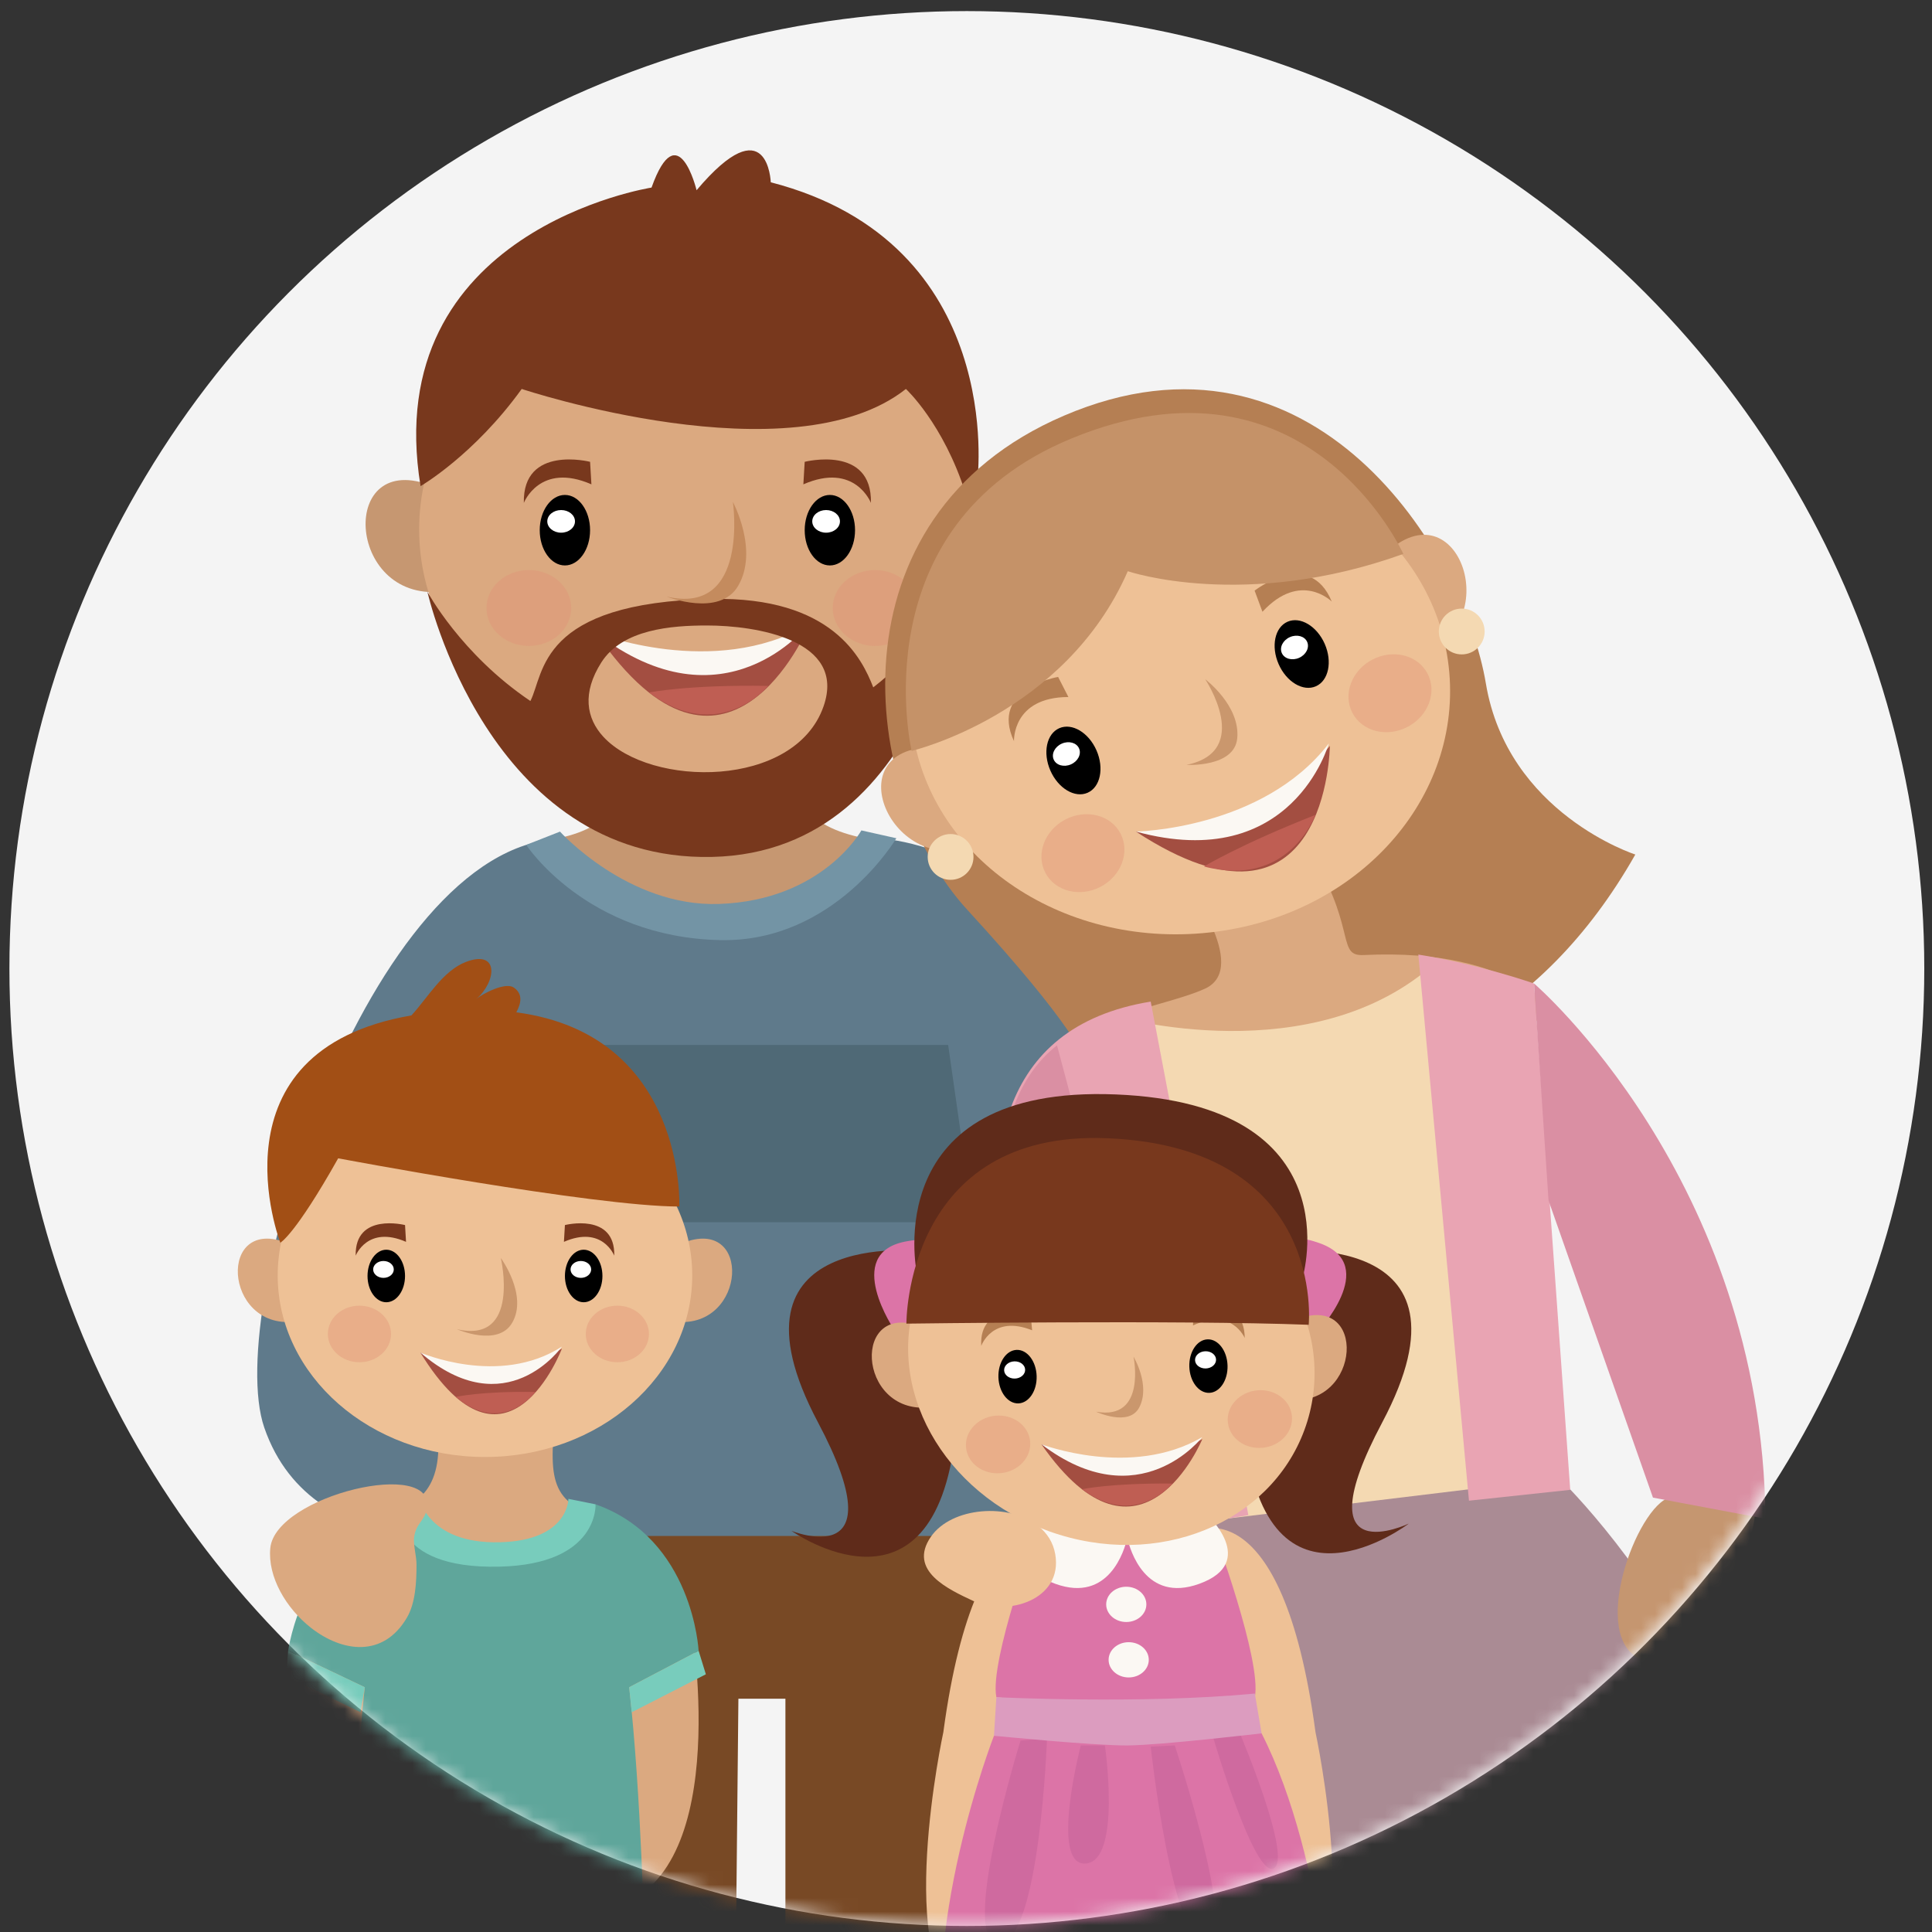 <?xml version="1.0" encoding="UTF-8" standalone="no"?>
<svg width="143px" height="143px" viewBox="0 0 143 143" version="1.1" xmlns="http://www.w3.org/2000/svg" xmlns:xlink="http://www.w3.org/1999/xlink">
    <rect x="0" y="0" width="143" height="143" fill="#333333" stroke="none"/>
    <!-- Generator: Sketch 3.6.1 (26313) - http://www.bohemiancoding.com/sketch -->
    <title>adults&amp;children</title>
    <desc>Created with Sketch.</desc>
    <defs>
        <circle id="path-1" cx="71.243" cy="71.687" r="70.866"></circle>
    </defs>
    <g id="Page-1" stroke="none" stroke-width="1" fill="none" fill-rule="evenodd">
        <g id="adults&amp;children">
            <circle id="Oval" fill="#F4F4F4" cx="71.563" cy="71.687" r="70.866"></circle>
            <g id="Clipped">
                <mask id="mask-2" fill="white">
                    <use xlink:href="#path-1"></use>
                </mask>
                <g id="SVGID_13_"></g>
                <g id="Group" mask="url(#mask-2)">
                    <g transform="translate(17, 11)">
                        <g transform="translate(2, 0)">
                            <g transform="translate(8, 0)">
                                <path d="M31.477,43.391 L19.904,43.391 C19.713,49.304 17.244,50.678 12.839,51.312 C13.768,56.526 20.359,57.003 25.374,56.761 C25.481,56.756 25.586,56.752 25.691,56.747 C25.796,56.751 25.901,56.756 26.008,56.761 C31.022,57.003 37.614,56.526 38.543,51.312 C34.137,50.678 30.956,49.483 31.477,43.391 L31.477,43.391 Z" id="Shape" fill="#C69771"></path>
                                <g>
                                    <g transform="translate(0, 24)" id="Shape">
                                        <path d="M5.049,1.536 C5.031,1.334 5.074,1.179 5.015,0.982 C-1.966,-1.834 -1.402,9.48 5.637,8.793 L5.049,1.536 L5.049,1.536 Z" fill="#C69771"></path>
                                        <path d="M44.187,1.536 C44.205,1.334 44.162,1.179 44.221,0.982 C51.202,-1.834 50.638,9.48 43.599,8.793 L44.187,1.536 L44.187,1.536 Z" fill="#DBA980"></path>
                                    </g>
                                    <ellipse id="Oval" fill="#DBA980" cx="24.618" cy="28.184" rx="20.593" ry="18.043"></ellipse>
                                    <path d="M4.128,24.982 C4.128,24.982 8.085,22.692 11.615,17.789 C11.615,17.789 31.619,24.457 40.052,17.789 C40.052,17.789 42.821,20.338 44.476,25.536 L45.348,24.457 C45.348,24.457 47.505,7.002 30.05,2.492 C30.05,2.492 29.854,-3.195 24.558,3.08 C24.558,3.08 23.185,-2.607 21.224,2.884 C21.225,2.884 1.024,6.022 4.128,24.982 L4.128,24.982 Z" id="Shape" fill="#78381D"></path>
                                    <g transform="translate(11, 23)">
                                        <g transform="translate(1, 2)" id="Oval">
                                            <g>
                                                <ellipse fill="#000000" cx="2.812" cy="3.243" rx="1.863" ry="2.609"></ellipse>
                                                <ellipse fill="#FFFFFF" cx="2.533" cy="2.59" rx="1.025" ry="0.838"></ellipse>
                                            </g>
                                            <g transform="translate(20, 0)">
                                                <ellipse fill="#000000" cx="2.424" cy="3.243" rx="1.863" ry="2.609"></ellipse>
                                                <ellipse fill="#FFFFFF" cx="2.145" cy="2.59" rx="1.025" ry="0.838"></ellipse>
                                            </g>
                                        </g>
                                        <g id="Shape" fill="#78381D">
                                            <path d="M0.773,3.222 C0.773,3.222 1.95,0.182 5.774,1.849 L5.676,0.182 C5.676,0.183 0.675,-1.092 0.773,3.222 L0.773,3.222 Z"></path>
                                            <path d="M26.463,3.222 C26.463,3.222 25.286,0.182 21.462,1.849 L21.56,0.182 C21.56,0.183 26.561,-1.092 26.463,3.222 L26.463,3.222 Z"></path>
                                        </g>
                                    </g>
                                    <g transform="translate(17, 35)" id="Shape">
                                        <path d="M0.113,0.845 C0.113,0.845 8.154,4.571 15.803,0.453 C15.802,0.453 9.722,14.868 0.113,0.845 L0.113,0.845 Z" fill="#A34E41"></path>
                                        <path d="M0.113,0.845 C0.113,0.845 8.84,4.277 15.803,0.257 C15.802,0.257 9.624,8.2 0.113,0.845 L0.113,0.845 Z" fill="#FBF8F3"></path>
                                        <path d="M4.035,5.258 C4.035,5.258 6.879,4.67 12.861,4.768 C12.86,4.768 9.232,9.181 4.035,5.258 L4.035,5.258 Z" fill="#BF5E53"></path>
                                    </g>
                                    <g transform="translate(9, 31)" id="Oval" fill="#E09276" opacity="0.4">
                                        <ellipse cx="3.144" cy="3.002" rx="3.138" ry="2.811"></ellipse>
                                        <ellipse cx="28.771" cy="3.002" rx="3.138" ry="2.811"></ellipse>
                                    </g>
                                    <path d="M37.635,39.876 C36.806,37.746 34.614,33.154 25.692,33.332 C12.826,33.589 13.3,38.868 12.258,40.886 C7.11,37.421 4.634,32.797 4.634,32.797 C4.634,32.797 9.095,52.784 25.692,52.427 C42.289,52.07 44.43,30.12 44.43,30.12 C42.988,34.624 40.415,37.732 37.635,39.876 L37.635,39.876 Z M17.662,43.537 C16.386,42.156 16.077,40.279 17.51,38.028 C19.076,35.567 22.705,35.296 25.335,35.296 C28.892,35.296 35.686,36.331 33.956,41.283 C31.826,47.381 21.144,47.306 17.662,43.537 L17.662,43.537 Z" id="Shape" fill="#78381D"></path>
                                    <path d="M27.245,26.151 C27.245,26.151 28.487,34.596 22.342,33.158 C22.342,33.158 26.265,34.715 27.637,32.361 C29.175,29.725 27.245,26.151 27.245,26.151 L27.245,26.151 Z" id="Shape" fill="#C48B5E"></path>
                                </g>
                            </g>
                            <path d="M45.291,51 C45.291,51 41.543,56.264 34.227,56.443 C26.91,56.621 22.449,51.089 22.449,51.089 C8.35,51.624 -2.506,85.764 0.561,94.667 C4.23,105.319 18.345,102.575 18.166,102.753 C17.452,103.467 55.999,102.753 55.999,102.753 L60.46,66.794 C59.032,50.91 45.291,51 45.291,51 L45.291,51 Z" id="Shape" fill="#5F7A8B"></path>
                            <path d="M22.449,50.553 C22.449,50.553 27.492,56.142 34.227,55.907 C41.9,55.639 44.756,50.464 44.756,50.464 L47.345,51.044 C47.345,51.044 42.792,58.762 34.315,58.584 C24.406,58.375 19.949,51.535 19.949,51.535 L22.449,50.553 L22.449,50.553 Z" id="Shape" fill="#7394A5"></path>
                            <path d="M53.054,79.464 L15.042,79.464 L16.649,66.347 L51.18,66.347 L53.054,79.464 Z" id="Shape" fill="#4F6976"></path>
                            <g transform="translate(17, 102)" id="Shape" fill="#784925">
                                <path d="M1.166,0.686 L38.999,0.686 C38.999,0.686 37.661,44.587 30.968,65.734 L22.134,65.734 L22.134,12.732 L18.654,12.732 L18.119,65.734 L9.821,65.734 C9.821,65.734 -2.938,10.591 1.166,0.686 L1.166,0.686 Z"></path>
                            </g>
                        </g>
                        <g transform="translate(0, 59)">
                            <g>
                                <path d="M5.398,48.839 C5.398,48.839 2.052,66.774 9.949,70.522 L11.287,52.185 L5.398,48.839 L5.398,48.839 Z" id="Shape" fill="#DBA980"></path>
                                <path d="M34.005,49.106 C34.005,49.106 37.351,67.041 29.454,70.789 L28.116,52.452 L34.005,49.106 L34.005,49.106 Z" id="Shape" fill="#DBA980"></path>
                                <g>
                                    <path d="M24.006,35.729 L15.384,35.729 C15.837,40.272 13.938,41.693 10.656,42.166 C11.348,46.05 15.723,45.87 19.459,45.69 C19.539,45.686 19.617,45.683 19.695,45.679 C19.773,45.683 19.851,45.686 19.931,45.69 C23.666,45.87 28.577,46.585 29.269,42.701 C24.136,41.745 23.618,40.268 24.006,35.729 L24.006,35.729 Z" id="Shape" fill="#DBA980"></path>
                                    <g transform="translate(0, 10)">
                                        <g transform="translate(0, 11)" id="Shape" fill="#DBA980">
                                            <path d="M4.318,1.428 C4.305,1.277 4.336,1.162 4.293,1.015 C-0.908,-1.083 -0.487,7.346 4.757,6.834 L4.318,1.428 L4.318,1.428 Z"></path>
                                            <path d="M33.474,1.428 C33.487,1.277 33.456,1.162 33.499,1.015 C38.7,-1.083 38.279,7.346 33.036,6.834 L33.474,1.428 L33.474,1.428 Z"></path>
                                        </g>
                                        <ellipse id="Oval" fill="#EEC196" cx="18.896" cy="14.401" rx="15.341" ry="13.441"></ellipse>
                                        <g transform="translate(9, 10)">
                                            <g transform="translate(1, 2)" id="Oval">
                                                <g>
                                                    <ellipse fill="#000000" cx="1.591" cy="2.444" rx="1.388" ry="1.944"></ellipse>
                                                    <ellipse fill="#FFFFFF" cx="1.383" cy="1.959" rx="0.763" ry="0.625"></ellipse>
                                                </g>
                                                <g transform="translate(14, 0)">
                                                    <ellipse fill="#000000" cx="2.202" cy="2.444" rx="1.388" ry="1.944"></ellipse>
                                                    <ellipse fill="#FFFFFF" cx="1.993" cy="1.959" rx="0.763" ry="0.625"></ellipse>
                                                </g>
                                            </g>
                                            <g id="Shape" fill="#78381D">
                                                <path d="M0.327,2.94 C0.327,2.94 1.204,0.675 4.053,1.917 L3.98,0.675 C3.98,0.675 0.254,-0.275 0.327,2.94 L0.327,2.94 Z"></path>
                                                <path d="M19.465,2.94 C19.465,2.94 18.588,0.675 15.74,1.917 L15.813,0.675 C15.813,0.675 19.538,-0.275 19.465,2.94 L19.465,2.94 Z"></path>
                                            </g>
                                        </g>
                                        <g transform="translate(14, 19)" id="Shape">
                                            <path d="M0.108,1.108 C0.108,1.108 5.481,3.884 10.592,0.816 C10.592,0.816 6.529,11.555 0.108,1.108 L0.108,1.108 Z" fill="#A34E41"></path>
                                            <path d="M0.108,1.108 C0.108,1.108 5.94,3.665 10.592,0.67 C10.592,0.67 6.464,6.587 0.108,1.108 L0.108,1.108 Z" fill="#FBF8F3"></path>
                                            <path d="M2.729,4.396 C2.729,4.396 4.629,3.958 8.626,4.031 C8.626,4.03 6.202,7.318 2.729,4.396 L2.729,4.396 Z" fill="#BF5E53"></path>
                                        </g>
                                        <g transform="translate(7, 16)" id="Oval" fill="#E09276" opacity="0.4">
                                            <ellipse cx="2.604" cy="2.735" rx="2.338" ry="2.094"></ellipse>
                                            <ellipse cx="21.694" cy="2.735" rx="2.338" ry="2.094"></ellipse>
                                        </g>
                                    </g>
                                    <path d="M20.069,23.112 C20.069,23.112 21.564,29.492 16.816,28.381 C16.816,28.381 19.847,29.73 20.908,27.911 C22.096,25.874 20.069,23.112 20.069,23.112 L20.069,23.112 Z" id="Shape" fill="#CA976D"></path>
                                    <path d="M21.216,4.929 C21.581,4.248 21.716,3.561 21.022,3.091 C20.4,2.67 18.706,3.554 18.26,3.938 C19.744,2.662 19.967,0.263 17.5,1.193 C15.774,1.844 14.643,3.872 13.452,5.157 C-1.725,7.773 3.748,21.98 3.748,21.98 C3.748,21.98 4.819,21.445 8.031,15.734 C8.031,15.734 26.948,19.303 33.283,19.303 C33.282,19.304 33.811,6.594 21.216,4.929 L21.216,4.929 Z" id="Shape" fill="#A24F15"></path>
                                </g>
                                <path d="M34.709,52.185 C34.709,52.185 34.307,43.887 27.08,41.344 C27.08,41.344 25.891,45.678 19.786,45.689 C13.68,45.679 12.492,41.344 12.492,41.344 C5.398,44.155 4.328,52.185 4.328,52.185 L10.004,54.883 C9.099,62.978 8.879,73.734 8.879,73.734 L19.72,73.734 L19.854,73.734 L30.695,73.734 C30.695,73.734 30.475,62.978 29.57,54.883 L34.709,52.185 L34.709,52.185 Z" id="Shape" fill="#5FA69B"></path>
                                <path d="M12.491,41.343 C12.491,41.343 11.688,46.161 19.994,45.958 C27.345,45.778 27.08,41.343 27.08,41.343 L25.072,40.941 C25.072,40.941 25.099,44.029 19.986,44.153 C14.498,44.287 13.963,40.673 13.963,40.673 L12.491,41.343 L12.491,41.343 Z" id="Shape" fill="#78CCBC"></path>
                                <path d="M29.569,54.883 L34.709,52.185 L35.245,53.925 L29.757,56.735 L29.569,54.883 Z" id="Shape" fill="#78CCBC"></path>
                                <path d="M10.003,54.883 L4.327,52.185 L4.193,54.058 L9.681,56.735 L10.003,54.883 Z" id="Shape" fill="#78CCBC"></path>
                            </g>
                            <path d="M6.03,50.495 C8.322,52.283 11.36,52.723 13.115,49.739 C13.76,48.642 13.829,47.086 13.829,45.804 C13.829,45.179 13.592,44.366 13.646,43.845 C13.759,42.758 14.416,42.594 14.595,41.699 C15.365,37.846 3.384,40.681 3.006,44.589 C2.802,46.707 4.171,49.045 6.03,50.495 L6.03,50.495 Z" id="Shape" fill="#DBA980"></path>
                        </g>
                        <g transform="translate(48, 17)">
                            <g transform="translate(23, 108)" id="Shape" fill="#A37F61">
                                <g>
                                    <path d="M14.364,42.055 L11.403,36.649 L12.562,3.18 L0.204,0.863 C0.461,1.893 3.293,21.974 5.611,36.648 L3.294,42.054 L14.364,42.054 L14.364,42.055 Z"></path>
                                </g>
                                <g transform="translate(17, 0)">
                                    <path d="M1.017,42.055 L3.978,36.649 L2.047,3.18 L14.405,0.863 C14.147,1.893 12.088,21.974 9.771,36.648 L12.088,42.054 L1.017,42.054 L1.017,42.055 Z"></path>
                                </g>
                            </g>
                            <path d="M23.115,83.879 L49.348,80.399 C49.348,80.399 68.086,96.46 71.031,130.724 L5.983,132.062 C5.983,132.062 8.928,92.177 23.115,83.879 L23.115,83.879 Z" id="Shape" fill="#AA8B94"></path>
                            <path d="M15.174,50.239 C15.174,50.239 41.765,60.411 56.041,35.249 C56.041,35.249 46.583,32.215 44.977,22.578 C43.371,12.941 32.25,-5.161 13.746,2.769 C-3.743,10.264 -1.423,30.608 6.608,39.353 C14.638,48.098 15.174,50.239 15.174,50.239 L15.174,50.239 Z" id="Shape" fill="#B57F53"></path>
                            <path d="M35.924,42.689 C34.002,42.782 35.319,40.94 32.436,35.833 L22.568,37.001 C22.568,37.001 27.632,43.61 24.187,45.179 C20.742,46.749 12.529,47.507 10.998,52.365 L50.313,47.347 C50.314,47.347 47.523,42.126 35.924,42.689 L35.924,42.689 Z" id="Shape" fill="#DBA980"></path>
                            <path d="M17.494,47.205 C17.494,47.205 32.217,51.488 41.318,43.19 L45.601,82.005 L20.562,85.039 L17.494,47.205 L17.494,47.205 Z" id="Shape" fill="#F4D9B2"></path>
                            <g transform="translate(0, 11)" id="Shape" fill="#DBA980">
                                <path d="M4.32,16.812 C4.228,16.631 4.21,16.471 4.082,16.31 C-3.445,16.292 1.286,26.585 7.565,23.329 L4.32,16.812 L4.32,16.812 Z"></path>
                                <path d="M37.706,2.525 C37.647,2.331 37.55,2.203 37.531,1.998 C42.965,-3.212 46.648,7.501 39.858,9.48 L37.706,2.525 L37.706,2.525 Z"></path>
                            </g>
                            <path d="M42.271,21.765 C43.114,31.463 35.092,40.105 24.024,41.068 C12.955,42.03 3.298,34.949 2.455,25.25 C1.612,15.552 9.901,6.909 20.97,5.947 C32.038,4.984 41.427,12.066 42.271,21.765 L42.271,21.765 Z" id="Shape" fill="#EEC196"></path>
                            <g transform="translate(9, 14)">
                                <g transform="translate(2, 3)" id="Oval">
                                    <g transform="translate(0, 8)">
                                        <ellipse fill="#000000" transform="translate(3.452, 3.288) rotate(-23.709) translate(-3.452, -3.288) " cx="3.452" cy="3.288" rx="1.863" ry="2.609"></ellipse>
                                        <ellipse fill="#FFFFFF" transform="translate(2.93, 2.808) rotate(-23.709) translate(-2.93, -2.808) " cx="2.93" cy="2.808" rx="1.025" ry="0.839"></ellipse>
                                    </g>
                                    <g transform="translate(17, 0)">
                                        <ellipse fill="#000000" transform="translate(3.346, 3.408) rotate(-23.715) translate(-3.346, -3.408) " cx="3.346" cy="3.408" rx="1.863" ry="2.609"></ellipse>
                                        <ellipse fill="#FFFFFF" transform="translate(2.814, 2.924) rotate(-23.709) translate(-2.814, -2.924) " cx="2.814" cy="2.924" rx="1.025" ry="0.839"></ellipse>
                                    </g>
                                </g>
                                <g id="Shape" fill="#B57F53">
                                    <path d="M1.052,12.859 C1.052,12.859 0.907,9.602 5.079,9.591 L4.319,8.104 C4.319,8.103 -0.773,8.948 1.052,12.859 L1.052,12.859 Z"></path>
                                    <path d="M24.573,2.527 C24.573,2.527 22.273,0.217 19.442,3.281 L18.861,1.715 C18.862,1.716 22.928,-1.462 24.573,2.527 L24.573,2.527 Z"></path>
                                </g>
                            </g>
                            <g transform="translate(19, 27)" id="Shape">
                                <path d="M0.074,6.549 C0.074,6.549 8.928,6.931 14.431,0.208 C14.431,0.209 14.301,15.853 0.074,6.549 L0.074,6.549 Z" fill="#A34E41"></path>
                                <path d="M0.074,6.549 C0.074,6.549 9.45,6.397 14.356,0.027 C14.356,0.027 11.67,9.725 0.074,6.549 L0.074,6.549 Z" fill="#FBF8F3"></path>
                                <path d="M5.114,9.135 C5.114,9.135 7.787,7.508 13.354,5.319 C13.354,5.319 11.414,10.781 5.114,9.135 L5.114,9.135 Z" fill="#BF5E53"></path>
                            </g>
                            <g transform="translate(11, 19)" id="Oval" fill="#E09276" opacity="0.4">
                                <ellipse transform="translate(4.155, 16.147) rotate(-27.516) translate(-4.155, -16.147) " cx="4.155" cy="16.147" rx="3.138" ry="2.811"></ellipse>
                                <ellipse transform="translate(26.881, 4.311) rotate(-27.516) translate(-26.881, -4.311) " cx="26.881" cy="4.311" rx="3.138" ry="2.811"></ellipse>
                            </g>
                            <path d="M24.206,22.276 C24.206,22.276 27.763,27.592 22.826,28.614 C22.826,28.614 26.372,28.813 26.576,26.646 C26.806,24.218 24.206,22.276 24.206,22.276 L24.206,22.276 Z" id="Shape" fill="#CA976D"></path>
                            <path d="M2.476,27.578 C2.476,27.578 13.835,24.898 18.475,14.28 C18.475,14.28 27.13,17.225 38.87,12.999 C38.87,12.999 31.77,-2.762 14.281,4.465 C-1.418,10.953 2.476,27.578 2.476,27.578 L2.476,27.578 Z" id="Shape" fill="#C59268"></path>
                            <path d="M20.171,46.135 L27.399,84.147 L16.156,86.021 C16.155,86.02 -2.85,49.882 20.171,46.135 L20.171,46.135 Z" id="Shape" fill="#E9A4B3"></path>
                            <circle id="Oval" fill="#F4D9B2" cx="43.192" cy="18.741" r="1.696"></circle>
                            <path d="M39.98,42.655 L43.728,83.076 L51.223,82.273 L48.546,44.797 C48.546,44.796 44.42,43.349 39.98,42.655 L39.98,42.655 Z" id="Shape" fill="#E9A4B3"></path>
                            <path d="M58.607,82.831 C56.17,83.448 52.483,93.311 56.564,94.867 C60.082,96.208 64.888,86.604 64.875,84.147 L58.607,82.831 L58.607,82.831 Z" id="Shape" fill="#C59670"></path>
                            <path d="M48.546,44.796 C48.546,44.796 65.41,59.251 65.678,84.414 L57.346,82.848 L49.617,60.858 L48.546,44.796 L48.546,44.796 Z" id="Shape" fill="#DA8FA3"></path>
                            <path d="M13.236,49.371 L22.872,85.507 L17.652,90.727 C17.653,90.727 1.592,58.606 13.236,49.371 L13.236,49.371 Z" id="Shape" fill="#DA8FA3"></path>
                            <circle id="Oval" fill="#F4D9B2" cx="5.359" cy="35.427" r="1.695"></circle>
                        </g>
                        <g transform="translate(41, 69)">
                            <g>
                                <path d="M20.924,33.396 C20.924,33.396 14.321,29.648 11.823,48.208 C11.823,48.208 8.075,65.518 13.429,68.374 C18.783,71.229 20.924,33.396 20.924,33.396 L20.924,33.396 Z" id="Shape" fill="#EEC196"></path>
                                <path d="M30.267,33.396 C30.267,33.396 36.87,29.648 39.368,48.208 C39.368,48.208 43.116,65.518 37.762,68.374 C32.409,71.229 30.267,33.396 30.267,33.396 L30.267,33.396 Z" id="Shape" fill="#EEC196"></path>
                                <path d="M35.379,48.297 L15.57,48.476 C15.57,48.476 9.859,63.11 12.179,73.817 C12.179,73.817 27.348,71.497 40.911,72.746 C40.912,72.746 40.198,57.755 35.379,48.297 L35.379,48.297 Z" id="Shape" fill="#DC74A7"></path>
                                <path d="M10.217,12.605 C10.217,12.605 -5.13,10.821 2.543,25.276 C8.531,36.556 0.58,33.307 0.58,33.307 C0.58,33.307 11.109,40.802 12.715,26.169 C14.321,11.535 10.217,12.605 10.217,12.605 L10.217,12.605 Z" id="Shape" fill="#5F2B1A"></path>
                                <path d="M36.637,12.605 C36.637,12.605 51.984,10.821 44.311,25.276 C38.323,36.556 46.274,32.771 46.274,32.771 C46.274,32.771 35.745,40.802 34.139,26.168 C32.533,11.535 36.637,12.605 36.637,12.605 L36.637,12.605 Z" id="Shape" fill="#5F2B1A"></path>
                                <path d="M9.009,11.896 C4.339,12.802 8.222,18.482 8.222,18.482 L9.636,18.697 C13.551,12.423 11.992,11.317 9.009,11.896 L9.009,11.896 Z" id="Shape" fill="#DC74A7"></path>
                                <path d="M39.727,12.036 C44.194,13.671 39.459,18.663 39.459,18.663 L38.029,18.651 C35.159,11.836 36.874,10.991 39.727,12.036 L39.727,12.036 Z" id="Shape" fill="#DC74A7"></path>
                                <path d="M31.844,33.306 L25.313,33.65 L18.782,33.306 C18.782,33.306 15.213,42.943 15.748,45.62 C15.748,45.62 22.248,46.335 25.313,46.159 C28.377,46.335 34.878,45.62 34.878,45.62 C35.414,42.943 31.844,33.306 31.844,33.306 L31.844,33.306 Z" id="Shape" fill="#DC74A7"></path>
                                <path d="M31.29,32.057 L25.438,33.654 L19.586,32.057 C19.586,32.057 15.66,35.626 20.121,37.232 C24.091,38.661 25.234,34.722 25.438,33.838 C25.642,34.723 26.785,38.662 30.755,37.232 C35.216,35.627 31.29,32.057 31.29,32.057 L31.29,32.057 Z" id="Shape" fill="#FBF8F3"></path>
                                <path d="M24.583,1.006 C6.916,0.292 9.86,14.212 9.86,14.212 L38.413,14.569 C38.413,14.569 42.25,1.719 24.583,1.006 L24.583,1.006 Z" id="Shape" fill="#5F2B1A"></path>
                                <g transform="translate(6, 4)">
                                    <g transform="translate(0, 13)" id="Shape" fill="#DBA980">
                                        <path d="M4.321,1.66 C4.308,1.506 4.34,1.389 4.296,1.239 C-1,-0.915 -0.596,7.679 4.752,7.172 L4.321,1.66 L4.321,1.66 Z"></path>
                                        <path d="M31.895,1.096 C31.909,0.942 31.877,0.825 31.922,0.675 C37.23,-1.448 36.777,7.143 31.433,6.605 L31.895,1.096 L31.895,1.096 Z"></path>
                                    </g>
                                    <path d="M32.766,21.196 C30.601,28.265 22.494,32.07 14.426,29.599 C6.358,27.128 1.572,19.394 3.736,12.325 C5.901,5.256 14.196,1.528 22.265,3.998 C30.333,6.469 34.93,14.126 32.766,21.196 L32.766,21.196 Z" id="Shape" fill="#EEC196"></path>
                                    <g transform="translate(8, 12)">
                                        <g transform="translate(1, 3)" id="Oval">
                                            <g>
                                                <ellipse fill="#000000" transform="translate(2.314, 2.894) rotate(-1.708) translate(-2.314, -2.894) " cx="2.314" cy="2.894" rx="1.415" ry="1.981"></ellipse>
                                                <ellipse fill="#FFFFFF" transform="translate(2.1, 2.4) rotate(-1.713) translate(-2.1, -2.4) " cx="2.1" cy="2.4" rx="0.778" ry="0.637"></ellipse>
                                            </g>
                                            <g transform="translate(14, 0)">
                                                <ellipse fill="#000000" transform="translate(2.444, 2.114) rotate(-1.725) translate(-2.444, -2.114) " cx="2.444" cy="2.114" rx="1.415" ry="1.981"></ellipse>
                                                <ellipse fill="#FFFFFF" transform="translate(2.231, 1.652) rotate(-1.713) translate(-2.231, -1.652) " cx="2.231" cy="1.652" rx="0.778" ry="0.637"></ellipse>
                                            </g>
                                        </g>
                                        <g id="Shape" fill="#B57F53">
                                            <path d="M0.628,3.619 C0.628,3.619 1.452,1.284 4.393,2.463 L4.281,1.2 C4.282,1.199 0.456,0.346 0.628,3.619 L0.628,3.619 Z"></path>
                                            <path d="M20.131,3.034 C20.131,3.034 19.168,0.753 16.303,2.105 L16.34,0.838 C16.34,0.838 20.107,-0.244 20.131,3.034 L20.131,3.034 Z"></path>
                                        </g>
                                    </g>
                                    <g transform="translate(13, 22)" id="Shape">
                                        <path d="M0.079,0.897 C0.079,0.897 6.205,3.684 11.992,0.516 C11.992,0.515 7.451,11.495 0.079,0.897 L0.079,0.897 Z" fill="#A34E41"></path>
                                        <path d="M0.079,0.897 C0.079,0.897 6.725,3.457 11.991,0.367 C11.991,0.366 7.341,6.432 0.079,0.897 L0.079,0.897 Z" fill="#FBF8F3"></path>
                                        <path d="M3.081,4.227 C3.081,4.227 5.238,3.765 9.781,3.808 C9.781,3.808 7.049,7.178 3.081,4.227 L3.081,4.227 Z" fill="#BF5E53"></path>
                                    </g>
                                    <g transform="translate(7, 18)" id="Oval" fill="#E09276" opacity="0.4">
                                        <ellipse transform="translate(2.875, 4.912) rotate(-5.526) translate(-2.875, -4.912) " cx="2.875" cy="4.912" rx="2.383" ry="2.135"></ellipse>
                                        <ellipse transform="translate(22.251, 3.034) rotate(-5.52) translate(-22.251, -3.034) " cx="22.251" cy="3.034" rx="2.383" ry="2.135"></ellipse>
                                    </g>
                                    <path d="M19.899,16.417 C19.899,16.417 20.892,21.173 17.125,20.488 C17.125,20.488 19.566,21.637 20.326,20.169 C21.177,18.524 19.899,16.417 19.899,16.417 L19.899,16.417 Z" id="Shape" fill="#CA976D"></path>
                                    <path d="M3.089,13.971 C3.089,13.971 23.396,13.693 32.865,14.056 C32.865,14.056 34.198,0.932 17.977,0.249 C2.979,-0.383 3.089,13.971 3.089,13.971 L3.089,13.971 Z" id="Shape" fill="#78381D"></path>
                                </g>
                                <path d="M17.534,48.832 C17.534,48.832 12.894,63.823 15.928,63.823 C18.962,63.823 19.497,48.654 19.497,48.654 L17.534,48.832 L17.534,48.832 Z" id="Shape" fill="#C6649A" opacity="0.6"></path>
                                <path d="M21.995,49.189 C21.995,49.189 19.675,58.112 22.352,57.933 C25.029,57.755 23.78,49.189 23.78,49.189 L21.995,49.189 L21.995,49.189 Z" id="Shape" fill="#C6649A" opacity="0.6"></path>
                                <path d="M27.17,49.279 C27.17,49.279 28.776,64.002 31.274,63.823 C33.772,63.645 28.954,49.19 28.954,49.19 L27.17,49.279 L27.17,49.279 Z" id="Shape" fill="#C6649A" opacity="0.6"></path>
                                <path d="M31.81,48.654 L33.773,48.297 C33.773,48.297 37.699,57.577 36.272,58.291 C34.844,59.005 31.81,48.654 31.81,48.654 L31.81,48.654 Z" id="Shape" fill="#C6649A" opacity="0.6"></path>
                                <path d="M15.749,45.62 C15.749,45.62 26.456,46.155 34.878,45.352 L35.379,48.297 C35.379,48.297 27.961,49.17 25.475,49.192 C22.992,49.214 15.57,48.475 15.57,48.475 L15.749,45.62 L15.749,45.62 Z" id="Shape" fill="#DC9CBF"></path>
                                <ellipse id="Oval" fill="#FBF8F3" cx="25.363" cy="38.75" rx="1.487" ry="1.305"></ellipse>
                                <ellipse id="Oval" fill="#FBF8F3" cx="25.542" cy="42.854" rx="1.487" ry="1.305"></ellipse>
                            </g>
                            <path d="M18.862,32.959 C16.694,31.213 12.422,31.531 10.896,33.752 C9.176,36.26 12.21,37.644 14.046,38.5 C16.56,39.671 20.689,38.419 20.106,35.038 C19.954,34.164 19.499,33.472 18.862,32.959 L18.862,32.959 Z" id="Shape" fill="#EEC196"></path>
                        </g>
                    </g>
                </g>
            </g>
        </g>
    </g>
</svg>
